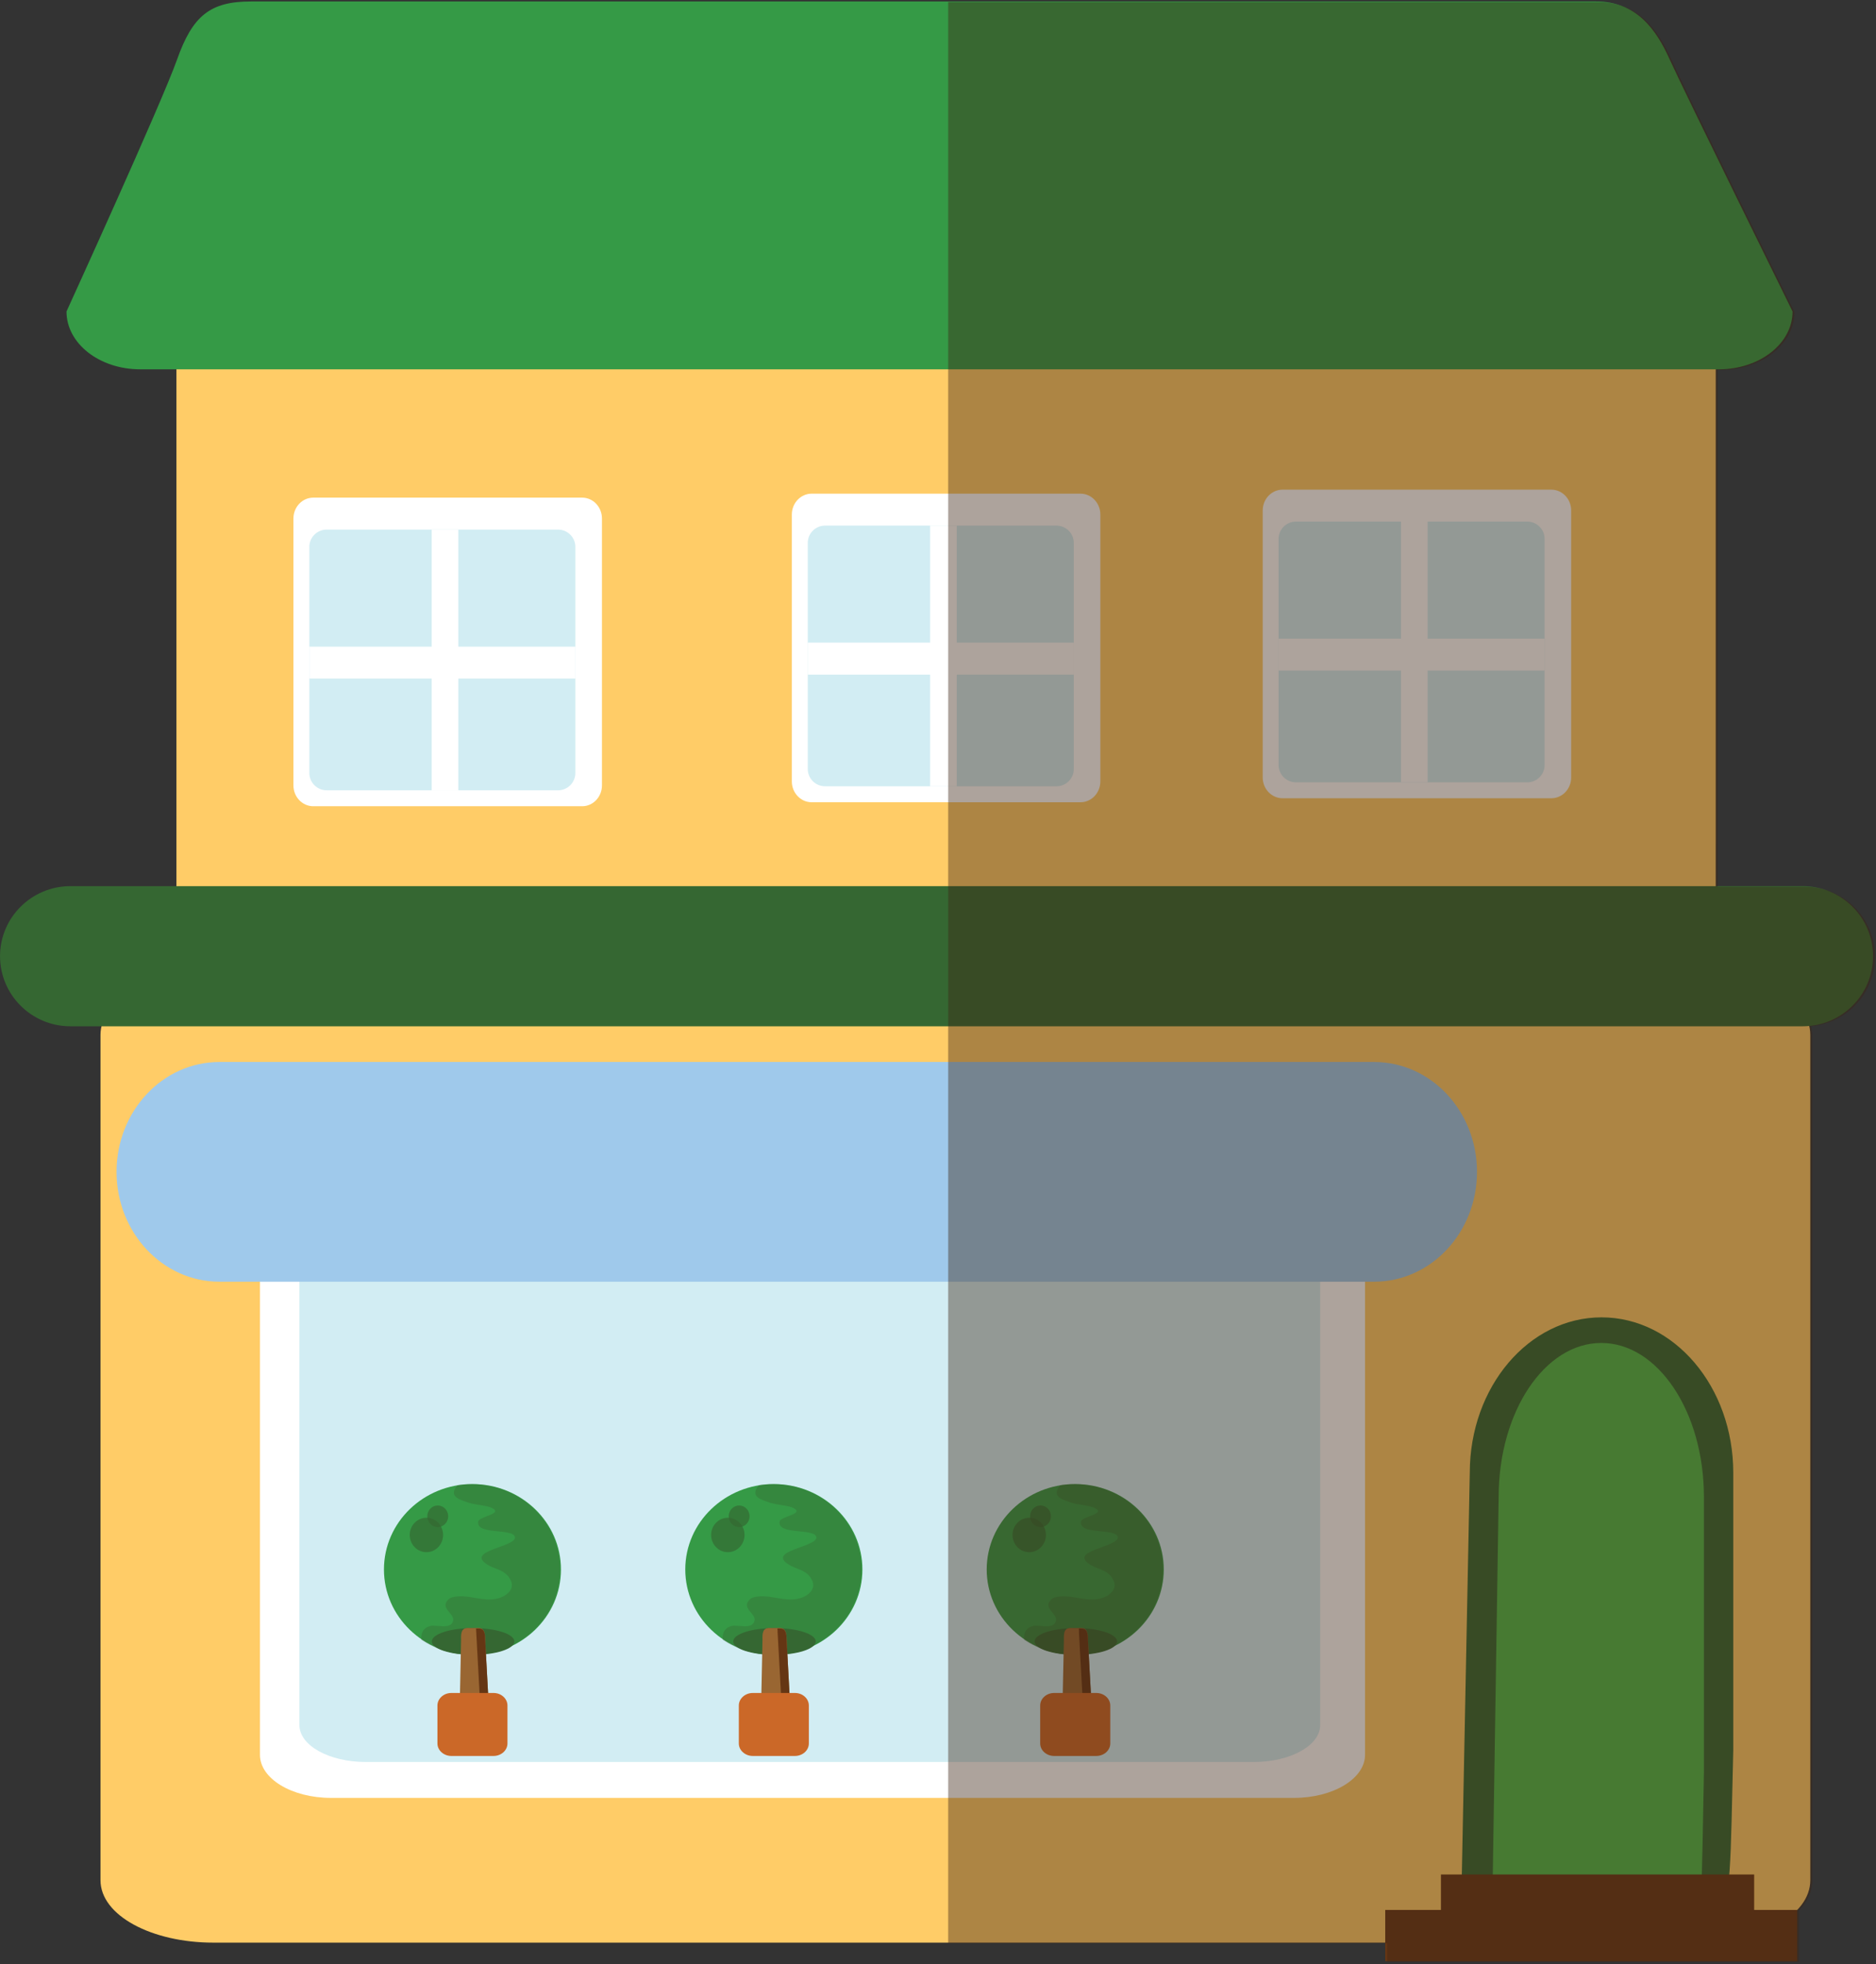 <svg width="447" height="468" viewBox="0 0 447 468" fill="none" xmlns="http://www.w3.org/2000/svg">
<rect x="0" y="0" width="447" height="468" fill="#333333" stroke="none"/>
<path d="M431.346 447.958C431.346 456.394 419.425 462.827 404.845 462.827H50.791C36.222 462.827 23.945 456.4 23.945 447.958V246.545C23.945 238.083 35.988 231.239 50.568 231.239L221.845 172.049L404.845 231.239C419.41 231.239 431.346 238.083 431.346 246.545V447.958Z" fill="#FFCC67"/>
<path d="M408.816 240.706C408.816 247.357 398.082 252.42 384.963 252.42H66.212C53.093 252.42 42.039 247.357 42.039 240.706V82.172C42.039 75.521 52.885 70.128 66.004 70.128L220.195 23.541L384.953 70.128C398.087 70.128 408.821 75.521 408.821 82.172L408.816 240.706Z" fill="#FFCC67"/>
<path d="M427.115 74.212C427.115 81.862 419.247 87.991 409.558 87.991H33.416C23.717 87.991 15.844 81.862 15.844 74.212C15.844 74.212 38.515 24.56 42.193 14.175C45.87 3.79 50.061 0.351 59.75 0.351H380.277C389.981 0.351 394.648 7.083 397.849 14.175C401.03 21.258 427.115 74.212 427.115 74.212Z" fill="#359A46"/>
<path d="M69.916 187.122C69.916 189.862 72.036 192.084 74.644 192.084H138.71C141.317 192.084 143.428 189.862 143.428 187.122V123.544C143.428 120.779 141.317 118.562 138.71 118.562H74.644C72.036 118.562 69.916 120.785 69.916 123.544V187.122Z" fill="white"/>
<path d="M73.705 184.164C73.705 186.437 75.567 188.289 77.84 188.289H132.957C135.245 188.289 137.091 186.442 137.091 184.164V130.287C137.091 128.024 135.245 126.172 132.957 126.172H77.84C75.567 126.172 73.705 128.024 73.705 130.287V184.164Z" fill="#D2EDF3"/>
<path d="M109.204 126.172H102.863V188.289H109.204V126.172Z" fill="white"/>
<path d="M137.096 154.065H73.705V161.67H137.096V154.065Z" fill="white"/>
<path d="M188.672 186.173C188.672 188.913 190.797 191.135 193.4 191.135H257.45C260.058 191.135 262.183 188.913 262.183 186.173V122.585C262.183 119.846 260.058 117.614 257.45 117.614H193.4C190.797 117.614 188.672 119.846 188.672 122.585V186.173Z" fill="white"/>
<path d="M192.467 183.211C192.467 185.489 194.308 187.33 196.601 187.33H251.718C254.006 187.33 255.853 185.494 255.853 183.211V129.353C255.853 127.075 254.006 125.224 251.718 125.224H196.601C194.313 125.224 192.467 127.07 192.467 129.353V183.211Z" fill="#D2EDF3"/>
<path d="M227.962 125.224H221.621V187.325H227.962V125.224Z" fill="white"/>
<path d="M255.853 153.111H192.467V160.726H255.853V153.111Z" fill="white"/>
<path d="M300.871 185.225C300.871 187.959 302.981 190.182 305.604 190.182H369.64C372.257 190.182 374.368 187.959 374.368 185.225V121.632C374.368 118.887 372.257 116.66 369.64 116.66H305.604C302.981 116.66 300.871 118.887 300.871 121.632V185.225Z" fill="white"/>
<path d="M304.654 182.262C304.654 184.535 306.511 186.387 308.784 186.387H363.916C366.189 186.387 368.04 184.54 368.04 182.262V128.384C368.04 126.122 366.194 124.27 363.916 124.27H308.784C306.511 124.27 304.654 126.117 304.654 128.384V182.262Z" fill="#D2EDF3"/>
<path d="M340.166 124.27H333.814V186.382H340.166V124.27Z" fill="white"/>
<path d="M368.04 152.163H304.654V159.762H368.04V152.163Z" fill="white"/>
<path d="M446.296 227.804C446.296 237.043 438.798 244.511 429.525 244.511H16.777C7.534 244.511 0.006 237.043 0.006 227.804C0.006 218.601 7.529 211.124 16.777 211.124H429.525C438.803 211.124 446.296 218.596 446.296 227.804Z" fill="#356732"/>
<path d="M325.251 418.087C325.251 423.748 317.672 428.345 308.318 428.345H78.875C69.505 428.345 61.941 423.753 61.941 418.087V286.725C61.941 281.058 69.505 276.462 78.875 276.462H308.318C317.672 276.462 325.251 281.053 325.251 286.725V418.087Z" fill="white"/>
<path d="M314.563 410.994C314.563 415.859 307.476 419.791 298.74 419.791H87.159C78.419 419.791 71.342 415.859 71.342 410.994V295.837C71.342 290.971 78.424 287.024 87.159 287.024H298.74C307.481 287.024 314.563 290.971 314.563 295.837V410.994Z" fill="#D2EDF3"/>
<path d="M412.991 417.042C411.586 471.102 414.478 454.061 381.6 454.061C364.266 454.061 350.209 457.972 348.307 446.943L350.209 350.887C350.209 330.431 364.266 313.857 381.6 313.857C398.939 313.857 412.991 330.431 412.991 350.887V417.042Z" fill="#356732"/>
<path d="M406.001 422.186C404.9 475.769 407.162 458.875 381.544 458.875C368.04 458.875 357.088 462.771 355.611 451.818L357.087 356.65C357.087 336.387 368.04 319.955 381.544 319.955C395.048 319.955 406.001 336.387 406.001 356.65V422.186Z" fill="#4FB848"/>
<path d="M417.969 446.593H343.336V456.608H417.969V446.593Z" fill="#653614"/>
<path d="M428.216 455.04H330.061V467.267H428.216V455.04Z" fill="#653614"/>
<path d="M351.929 279.196C351.929 293.64 340.961 305.364 327.432 305.364H52.267C38.737 305.364 27.77 293.635 27.77 279.196C27.77 264.738 38.737 253.019 52.267 253.019H327.432C340.961 253.013 351.929 264.738 351.929 279.196Z" fill="#9FC9EB"/>
<path d="M277.297 373.924C277.297 385.161 267.861 394.263 256.199 394.263C244.556 394.263 235.105 385.161 235.105 373.924C235.105 362.682 244.556 353.581 256.199 353.581C267.861 353.586 277.297 362.687 277.297 373.924Z" fill="#359A46"/>
<g opacity="0.37">
<path d="M277.089 373.924C277.089 362.682 267.638 353.581 255.996 353.581C254.834 353.581 253.708 353.667 252.602 353.844C250.319 356.634 253.282 357.32 255.29 358.02C257.041 358.583 259.065 358.583 260.541 359.136C264.051 360.658 257.852 361.216 257.578 362.469C256.914 365.812 265.939 364.001 266.339 366.218C266.603 368.587 254.352 369.424 259.734 372.757C261.211 373.731 262.961 373.873 264.31 375.121C266.06 376.938 266.06 378.739 263.909 380.134C261.069 381.793 257.984 380.824 255.006 380.403C253.667 380.271 251.11 380.134 250.309 381.24C248.422 383.325 252.318 384.573 251.516 386.389C250.842 388.205 247.605 387.084 246.256 387.358C244.394 387.784 243.881 389.123 243.998 390.661C247.402 392.928 251.531 394.258 255.985 394.258C267.638 394.263 277.089 385.161 277.089 373.924Z" fill="#356732"/>
</g>
<path d="M266.177 391.077C266.177 392.842 261.784 394.263 256.341 394.263C250.913 394.263 246.52 392.842 246.52 391.077C246.52 389.301 250.913 387.886 256.341 387.886C261.779 387.886 266.177 389.306 266.177 391.077Z" fill="#356732"/>
<path d="M260.418 412.298C260.418 413.845 258.085 413.358 256.685 413.358H256.035C252.921 413.099 253.058 414.018 253.058 411.39L253.499 390.655C253.337 387.5 254.63 387.875 256.035 387.875H256.685C258.085 387.875 259.247 387.5 259.231 390.655L260.418 412.298Z" fill="#996632"/>
<path d="M259.227 390.712C259.242 387.855 258.288 387.947 257.066 387.987C257.076 388.266 257.106 388.596 257.091 388.971L258.288 410.634C258.288 412.172 255.944 411.771 254.554 411.771H253.92C253.591 411.771 253.317 411.786 253.053 411.786C253.053 414.165 252.997 413.364 256.031 413.622H256.68C258.08 413.622 260.414 413.972 260.414 412.435L259.227 390.712Z" fill="#653614"/>
<path opacity="0.67" d="M249.213 365.695C249.213 367.968 247.432 369.805 245.231 369.805C243.039 369.805 241.264 367.973 241.264 365.695C241.264 363.438 243.044 361.602 245.231 361.602C247.432 361.607 249.213 363.438 249.213 365.695Z" fill="#356732"/>
<path opacity="0.67" d="M250.411 361.256C250.411 362.671 249.295 363.828 247.93 363.828C246.551 363.828 245.439 362.671 245.439 361.256C245.439 359.835 246.556 358.679 247.93 358.679C249.295 358.684 250.411 359.835 250.411 361.256Z" fill="#356732"/>
<path d="M247.848 415.372C247.848 417.016 249.334 418.355 251.181 418.355H261.215C263.061 418.355 264.548 417.016 264.548 415.372V406.337C264.548 404.698 263.061 403.349 261.215 403.349H251.181C249.334 403.349 247.848 404.698 247.848 406.337V415.372Z" fill="#CB6828"/>
<path d="M205.49 373.924C205.49 385.161 196.039 394.263 184.397 394.263C172.749 394.263 163.283 385.161 163.283 373.924C163.283 362.682 172.749 353.581 184.397 353.581C196.034 353.586 205.49 362.687 205.49 373.924Z" fill="#359A46"/>
<g opacity="0.37">
<path d="M205.282 373.924C205.282 362.682 195.831 353.581 184.189 353.581C183.032 353.581 181.901 353.667 180.8 353.844C178.497 356.634 181.459 357.32 183.484 358.02C185.234 358.583 187.258 358.583 188.734 359.136C192.229 360.658 186.03 361.216 185.771 362.469C185.107 365.812 194.121 364.001 194.522 366.218C194.801 368.587 182.545 369.424 187.932 372.757C189.409 373.731 191.159 373.873 192.508 375.121C194.258 376.938 194.258 378.739 192.107 380.134C189.267 381.793 186.167 380.824 183.205 380.403C181.865 380.271 179.303 380.134 178.492 381.24C176.615 383.325 180.516 384.573 179.704 386.389C179.024 388.205 175.798 387.084 174.454 387.358C172.592 387.784 172.085 389.123 172.196 390.661C175.595 392.928 179.719 394.258 184.184 394.258C195.826 394.263 205.282 385.161 205.282 373.924Z" fill="#356732"/>
</g>
<path d="M194.366 391.077C194.366 392.842 189.973 394.263 184.524 394.263C179.096 394.263 174.703 392.842 174.703 391.077C174.703 389.301 179.096 387.886 184.524 387.886C189.973 387.886 194.366 389.306 194.366 391.077Z" fill="#356732"/>
<path d="M188.596 412.298C188.596 413.845 186.278 413.358 184.863 413.358H184.229C181.119 413.099 181.251 414.018 181.251 411.39L181.682 390.655C181.515 387.5 182.823 387.875 184.229 387.875H184.863C186.278 387.875 187.44 387.5 187.43 390.655L188.596 412.298Z" fill="#996632"/>
<path d="M187.425 390.712C187.435 387.855 186.481 387.947 185.244 387.987C185.274 388.266 185.284 388.596 185.284 388.971L186.481 410.634C186.481 412.172 184.153 411.771 182.748 411.771H182.104C181.784 411.771 181.51 411.786 181.246 411.786C181.246 414.165 181.19 413.364 184.224 413.622H184.858C186.273 413.622 188.592 413.972 188.592 412.435L187.425 390.712Z" fill="#653614"/>
<path opacity="0.67" d="M177.406 365.695C177.406 367.968 175.62 369.805 173.424 369.805C171.232 369.805 169.441 367.973 169.441 365.695C169.441 363.438 171.232 361.602 173.424 361.602C175.615 361.607 177.406 363.438 177.406 365.695Z" fill="#356732"/>
<path opacity="0.67" d="M178.604 361.256C178.604 362.671 177.488 363.828 176.124 363.828C174.739 363.828 173.633 362.671 173.633 361.256C173.633 359.835 174.739 358.679 176.124 358.679C177.488 358.684 178.604 359.835 178.604 361.256Z" fill="#356732"/>
<path d="M176.041 415.372C176.041 417.016 177.543 418.355 179.374 418.355H189.408C191.25 418.355 192.726 417.016 192.726 415.372V406.337C192.726 404.698 191.25 403.349 189.408 403.349H179.374C177.543 403.349 176.041 404.698 176.041 406.337V415.372Z" fill="#CB6828"/>
<path d="M133.663 373.924C133.663 385.161 124.227 394.263 112.58 394.263C100.922 394.263 91.486 385.161 91.486 373.924C91.486 362.682 100.922 353.581 112.58 353.581C124.227 353.586 133.663 362.687 133.663 373.924Z" fill="#359A46"/>
<g opacity="0.37">
<path d="M133.47 373.924C133.47 362.682 124.02 353.581 112.362 353.581C111.216 353.581 110.089 353.667 108.983 353.844H108.973C106.685 356.634 109.648 357.32 111.667 358.02C113.422 358.583 115.431 358.583 116.917 359.136C120.418 360.658 114.219 361.216 113.955 362.469C113.28 365.812 122.305 364.001 122.711 366.218C122.985 368.587 110.724 369.424 116.121 372.757C117.597 373.731 119.348 373.873 120.692 375.121C122.447 376.938 122.447 378.739 120.281 380.134C117.455 381.793 114.356 380.824 111.393 380.403C110.039 380.271 107.492 380.134 106.68 381.24C104.788 383.325 108.699 384.573 107.888 386.389C107.213 388.205 103.992 387.084 102.637 387.358C100.781 387.784 100.268 389.123 100.38 390.661C103.774 392.928 107.903 394.258 112.357 394.258C124.02 394.263 133.47 385.161 133.47 373.924Z" fill="#356732"/>
</g>
<path d="M122.557 391.077C122.557 392.842 118.149 394.263 112.721 394.263C107.293 394.263 102.895 392.842 102.895 391.077C102.895 389.301 107.288 387.886 112.721 387.886C118.149 387.886 122.557 389.306 122.557 391.077Z" fill="#356732"/>
<path d="M116.779 412.298C116.779 413.845 114.45 413.358 113.05 413.358H112.416C109.301 413.099 109.438 414.018 109.438 411.39L109.865 390.655C109.702 387.5 111.011 387.875 112.416 387.875H113.05C114.45 387.875 115.627 387.5 115.602 390.655L116.779 412.298Z" fill="#996632"/>
<path d="M115.604 390.712C115.629 387.855 114.66 387.947 113.433 387.987C113.463 388.266 113.478 388.596 113.478 388.971L114.66 410.634C114.66 412.172 112.332 411.771 110.927 411.771H110.293C109.973 411.771 109.689 411.786 109.44 411.786C109.425 414.165 109.369 413.364 112.418 413.622H113.052C114.452 413.622 116.781 413.972 116.781 412.435L115.604 390.712Z" fill="#653614"/>
<path opacity="0.67" d="M105.578 365.695C105.578 367.968 103.798 369.805 101.611 369.805C99.42 369.805 97.629 367.973 97.629 365.695C97.629 363.438 99.42 361.602 101.611 361.602C103.803 361.607 105.578 363.438 105.578 365.695Z" fill="#356732"/>
<path opacity="0.67" d="M106.797 361.256C106.797 362.671 105.676 363.828 104.301 363.828C102.927 363.828 101.811 362.671 101.811 361.256C101.811 359.835 102.927 358.679 104.301 358.679C105.676 358.684 106.797 359.835 106.797 361.256Z" fill="#356732"/>
<path d="M104.229 415.372C104.229 417.016 105.72 418.355 107.551 418.355H117.596C119.427 418.355 120.913 417.016 120.913 415.372V406.337C120.913 404.698 119.427 403.349 117.596 403.349H107.551C105.72 403.349 104.229 404.698 104.229 406.337V415.372Z" fill="#CB6828"/>
<path opacity="0.42" d="M446.763 227.941C446.763 218.739 439.265 211.26 429.992 211.26H409.279V88.138H410.02C419.709 88.138 427.577 81.999 427.577 74.349C427.577 74.349 401.487 21.394 398.307 14.312C395.106 7.225 390.439 0.493 380.734 0.493H225.924V462.959H330.517V467.398H428.673V455.172H428.663C430.657 453.087 431.803 450.682 431.803 448.095V246.682C431.803 245.931 431.681 245.216 431.499 244.506C440.052 243.734 446.763 236.667 446.763 227.941Z" fill="#3C2415"/>
</svg>
